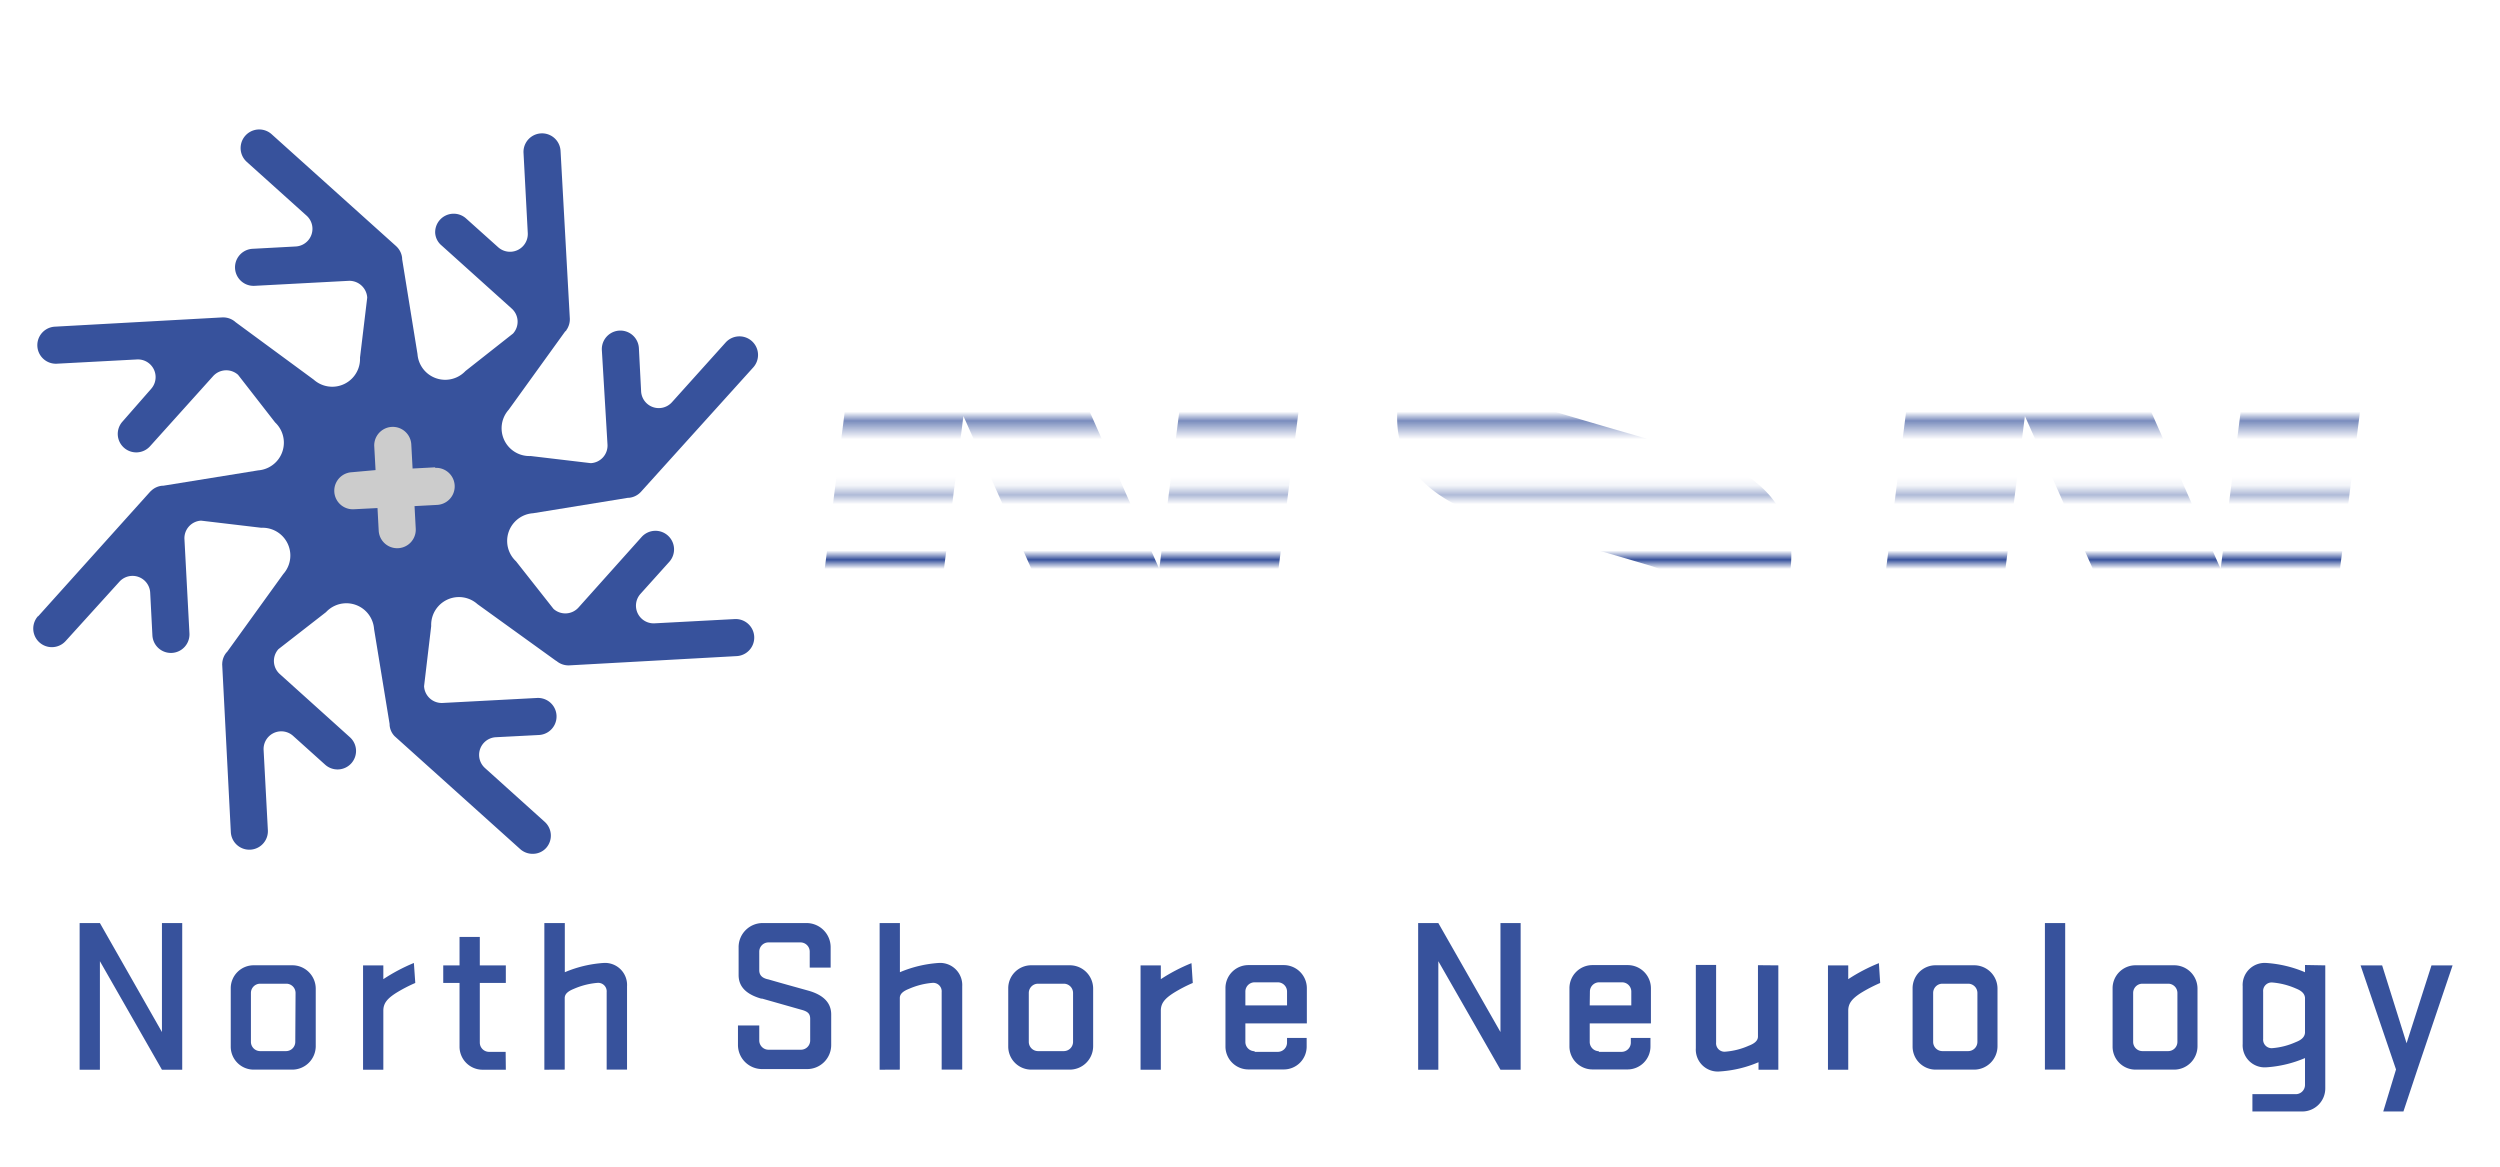 <svg id="Layer_1" data-name="Layer 1" xmlns="http://www.w3.org/2000/svg" viewBox="0 0 270 126"><defs><clipPath id="clip-path"><path class="cls-3" d="M36.45 44.98h288.89v16.25H36.45z"/></clipPath><clipPath id="clip-path-2"><path class="cls-3" d="M85.78 18.95h172.35v68.31H85.78z"/></clipPath><filter id="luminosity-noclip" x="36.45" y="18.95" width="288.89" height="68.31" filterUnits="userSpaceOnUse" color-interpolation-filters="sRGB"><feFlood flood-color="#fff" result="bg"/><feBlend in="SourceGraphic" in2="bg"/></filter><style>.cls-3,.cls-4{fill:none}.cls-4{stroke:#010101;stroke-miterlimit:10}.cls-6{fill:#37529c}</style><mask id="mask" x="36.45" y="18.95" width="288.89" height="68.31" maskUnits="userSpaceOnUse"><g style="isolation:isolate" filter="url(#luminosity-noclip)"><g clip-path="url(#clip-path)"><path class="cls-4" d="M36.45 45.78h288.89"/><path stroke-width=".5" stroke="#010101" stroke-miterlimit="10" fill="none" d="M36.45 53.11h288.89"/><path class="cls-4" d="M36.45 60.43h288.89"/></g></g></mask></defs><path class="cls-6" d="M19.68 115.53h-2.19l-6.7-11.72v11.72H8.6V99.69h2.19l6.7 11.77V99.69h2.19v15.84zm5.24-2.53v-6.23a2.48 2.48 0 012.49-2.52h4.14a2.53 2.53 0 012.55 2.52V113a2.54 2.54 0 01-2.55 2.52h-4.14a2.48 2.48 0 01-2.49-2.52m7-5.76a1 1 0 00-1-1H28.1a1 1 0 00-1 1v5.28a1 1 0 001 1h2.79a1 1 0 001-1zm12.93-1.08a16.13 16.13 0 00-2.09 1.09c-.93.6-1.36 1.1-1.36 1.9v6.38h-2.19v-11.27h2.19v1.49a19.53 19.53 0 013.3-1.75zm9.78 9.37h-2.5a2.49 2.49 0 01-2.5-2.52v-6.85h-1.76v-1.9h1.76v-3.07h2.19v3.07h2.81v1.9h-2.81v6.44a1 1 0 001 1h1.79zm4.16 0V99.69H61V105a12.94 12.94 0 014.18-1 2.38 2.38 0 012.54 2.52v9h-2.2v-8.37a.92.92 0 00-1-1 8 8 0 00-2.53.64c-.54.22-1 .5-1 1v7.73zm23.48-7.66c-1.41-.4-2.5-1.12-2.5-2.56v-3a2.6 2.6 0 012.62-2.62h4.7a2.61 2.61 0 012.62 2.62v2.19h-2.26v-1.72a1 1 0 00-1-1H83a1 1 0 00-1 1v2c0 .61.4.88 1 1 1.73.5 2.44.69 4.3 1.21 1.35.38 2.47 1.12 2.47 2.57v3.28a2.6 2.6 0 01-2.62 2.62h-4.83a2.61 2.61 0 01-2.62-2.62v-2.09H82v1.62a1 1 0 001 1h3.5a1 1 0 001-1v-2.33c0-.57-.26-.81-1-1l-4.26-1.21m12.76 7.7V99.69h2.19V105a12.94 12.94 0 014.18-1 2.39 2.39 0 012.55 2.52v9h-2.22v-8.37a.92.92 0 00-1-1 7.92 7.92 0 00-2.52.64c-.55.22-1 .5-1 1v7.73zm13.89-2.53v-6.23a2.48 2.48 0 012.5-2.52h4.13a2.52 2.52 0 012.54 2.52V113a2.53 2.53 0 01-2.54 2.52h-4.13a2.49 2.49 0 01-2.5-2.52m7-5.76a1 1 0 00-1-1h-2.78a1 1 0 00-1 1v5.28a1 1 0 001 1h2.78a1 1 0 001-1zm12.93-1.08a15.51 15.51 0 00-2.09 1.09c-.93.6-1.36 1.1-1.36 1.9v6.38h-2.19v-11.27h2.19v1.49a18.89 18.89 0 013.31-1.73zm6.68 7.44h2.5a1 1 0 001-1v-.5h2.12v.9a2.47 2.47 0 01-2.5 2.5h-3.78a2.48 2.48 0 01-2.49-2.52v-6.23a2.48 2.48 0 012.49-2.52h3.78a2.5 2.5 0 012.52 2.52v3.78h-6.64v2a1 1 0 001 1m-1-4.95h4.5v-1.49a1 1 0 00-1-1h-2.5a1 1 0 00-1 1zm29.73 6.95h-2.18l-6.71-11.72v11.72h-2.18V99.69h2.18l6.71 11.77V99.69h2.18v15.84zm8.43-1.93h2.47a1 1 0 001-1v-.5h2.12v.9a2.48 2.48 0 01-2.5 2.5H172a2.49 2.49 0 01-2.5-2.52v-6.23a2.49 2.49 0 012.5-2.52h3.78a2.51 2.51 0 012.52 2.52v3.78h-6.61v2a1 1 0 001 1m-1-4.95h4.49v-1.49a1 1 0 00-1-1h-2.47a1 1 0 00-1 1zm20.37-4.32v11.27h-2.14v-.81a12.64 12.64 0 01-4.23 1 2.37 2.37 0 01-2.54-2.51v-9h2.19v8.37a.91.91 0 001 1 7.66 7.66 0 002.52-.64c.55-.21 1-.5 1-1v-7.7zm11 1.9a16.23 16.23 0 00-2.1 1.09c-.92.6-1.35 1.1-1.35 1.9v6.38h-2.19v-11.27h2.19v1.49a18.89 18.89 0 013.31-1.73zm3.5 6.84v-6.23a2.48 2.48 0 012.5-2.52h4.13a2.52 2.52 0 012.54 2.52V113a2.53 2.53 0 01-2.54 2.52h-4.13a2.49 2.49 0 01-2.5-2.52m7-5.76a1 1 0 00-1-1h-2.78a1 1 0 00-1 1v5.28a1 1 0 001 1h2.78a1 1 0 001-1zm7.29-7.55h2.19v15.83h-2.19zm7.31 13.31v-6.23a2.48 2.48 0 012.49-2.52h4.14a2.52 2.52 0 012.54 2.52V113a2.53 2.53 0 01-2.54 2.52h-4.14a2.48 2.48 0 01-2.49-2.52m7-5.76a1 1 0 00-1-1h-2.78a1 1 0 00-1 1v5.28a1 1 0 001 1h2.78a1 1 0 001-1zm15.97-2.98v13.26a2.49 2.49 0 01-2.5 2.52h-5.37v-1.87h4.68a1 1 0 001-1v-2.9a12.72 12.72 0 01-4.18 1 2.38 2.38 0 01-2.55-2.52v-6.23a2.38 2.38 0 012.55-2.52 12.88 12.88 0 014.18 1v-.78zm-2.19 3.49c-.05-.5-.45-.78-1-1a7.92 7.92 0 00-2.52-.64.92.92 0 00-1 1v5.09a.92.92 0 001 1 7.7 7.7 0 002.52-.65c.55-.21.95-.5 1-1zm8.45 12.29l1.38-4.54-3.83-11.24h2.33l2.64 8.41 2.69-8.41h2.28l-3.81 11.27-1.5 4.51h-2.18z"/><g clip-path="url(#clip-path-2)" mask="url(#mask)"><path class="cls-6" d="M194.21 22.7a11.24 11.24 0 00-8.59-3.7h-19.13a14.3 14.3 0 00-14 12.36L151 43.48c-.78 6.1 2.66 10.33 10.21 12.58 3.75 1.13 6.12 1.82 8.61 2.56 2.23.65 4.56 1.33 8.06 2.37 2.3.69 2.26 1 2.13 2l-1.21 9.47a2.83 2.83 0 01-2.72 2.42h-14.3a1.66 1.66 0 01-1.29-.52 1.74 1.74 0 01-.37-1.4l1.12-8.81h-13.17l-1.31 10.25a11.4 11.4 0 002.65 9.11 11.24 11.24 0 008.59 3.75h19.71a14.3 14.3 0 0013.95-12.36l1.7-13.33c.54-4.25-.78-9.87-10.13-12.59L176.56 47c-3.22-.93-5.91-1.71-10.18-3-2.2-.67-2.12-1.3-2-2.1l1-8.22a2.8 2.8 0 012.62-2.36h13.81a1.67 1.67 0 011.3.52 1.77 1.77 0 01.36 1.4l-1.17 9.2h13.18l1.35-10.63a11.42 11.42 0 00-2.65-9.11M125.2 61.44l-18.8-42.49H94.48l-8.7 68.31h12.88l5.39-42.33 18.82 42.33h11.92l8.7-68.31h-12.88l-5.41 42.49zm120.04-42.49l-5.41 42.49-18.79-42.49h-11.93l-8.7 68.31h12.89l5.39-42.33 18.81 42.33h11.93l8.7-68.31h-12.89z"/></g><path class="cls-6" d="M4.13 66.55l12.1-13.46.09-.08a2 2 0 011.18-.55h.12l10.26-1.66a3 3 0 001.83-5.18l-4-5.14a1.91 1.91 0 00-2.7.15L16.2 48.2a2 2 0 01-3.48-1.23 2 2 0 01.51-1.44L16.32 42a1.91 1.91 0 00-1.52-3.18l-8.66.46a2 2 0 01-.21-4l18.07-1h.1a2 2 0 011.27.45l.08.07 8.43 6.2a3 3 0 005-2.37l.78-6.49a1.93 1.93 0 00-2-1.81l-10.17.54a2 2 0 11-.21-4l4.65-.25a1.91 1.91 0 001.18-3.33l-6.45-5.8a2 2 0 112.67-3l13.46 12.1.08.08a2 2 0 01.56 1.2v.11l1.66 10.26a3 3 0 005.18 1.83l5.14-4.05a1.9 1.9 0 00-.14-2.69l-7.58-6.82a1.92 1.92 0 01-.69-1.34 2 2 0 013.32-1.59l3.48 3.12a1.92 1.92 0 003.2-1.52l-.46-8.67a2 2 0 014-.21l1 18.08a2 2 0 01-.21 1 1.28 1.28 0 01-.15.25c0 .06-.1.13-.16.19l-6.08 8.43a3 3 0 002.37 5l6.49.77a1.9 1.9 0 001.81-2L65 37.81a2 2 0 114-.21l.24 4.66a1.91 1.91 0 003.33 1.18L78.36 37a2 2 0 113 2.67L69.22 53.12l-.11.11a2 2 0 01-1.16.53h-.11l-10.27 1.67a3 3 0 00-1.84 5.19l4.05 5.14a1.91 1.91 0 002.7-.15L69.29 58a2 2 0 113 2.67l-3.12 3.47a1.91 1.91 0 001.52 3.18l8.66-.46a2 2 0 11.21 4l-18.07 1a2 2 0 01-1.36-.45l-.13-.08-8.43-6.08a3 3 0 00-5 2.36l-.77 6.5a1.91 1.91 0 002 1.81l10.2-.54a2 2 0 01.21 4l-4.66.24a1.91 1.91 0 00-1.17 3.33l6.44 5.8a2 2 0 01.18 2.81 1.92 1.92 0 01-1.37.65 2 2 0 01-1.44-.5L42.72 79.6l-.1-.09a1.93 1.93 0 01-.54-1.18.49.49 0 010-.12L40.4 67.94a3 3 0 00-5.19-1.83l-5.14 4a1.9 1.9 0 00.15 2.69l7.57 6.82a2 2 0 01.66 1.38 2 2 0 01-.51 1.44 2 2 0 01-2.82.15l-3.47-3.12A1.91 1.91 0 0028.47 81l.46 8.66a2 2 0 01-4 .21L24 71.83a.49.49 0 010-.12 2 2 0 01.45-1.23l.08-.08 6.06-8.4a3 3 0 00-2.37-5l-6.5-.77a1.9 1.9 0 00-1.8 2l.54 10.18a2 2 0 01-4 .21L16.22 64a1.91 1.91 0 00-3.32-1.18l-5.8 6.4a2 2 0 01-3-2.67"/><path d="M47 50.47l-2.44.13-.14-2.6a2 2 0 10-4 .21l.14 2.56L38 51a2 2 0 10.21 4l2.56-.13.13 2.44a2 2 0 004-.21l-.13-2.44 2.44-.13a2 2 0 00-.21-4" fill="#ccc"/></svg>